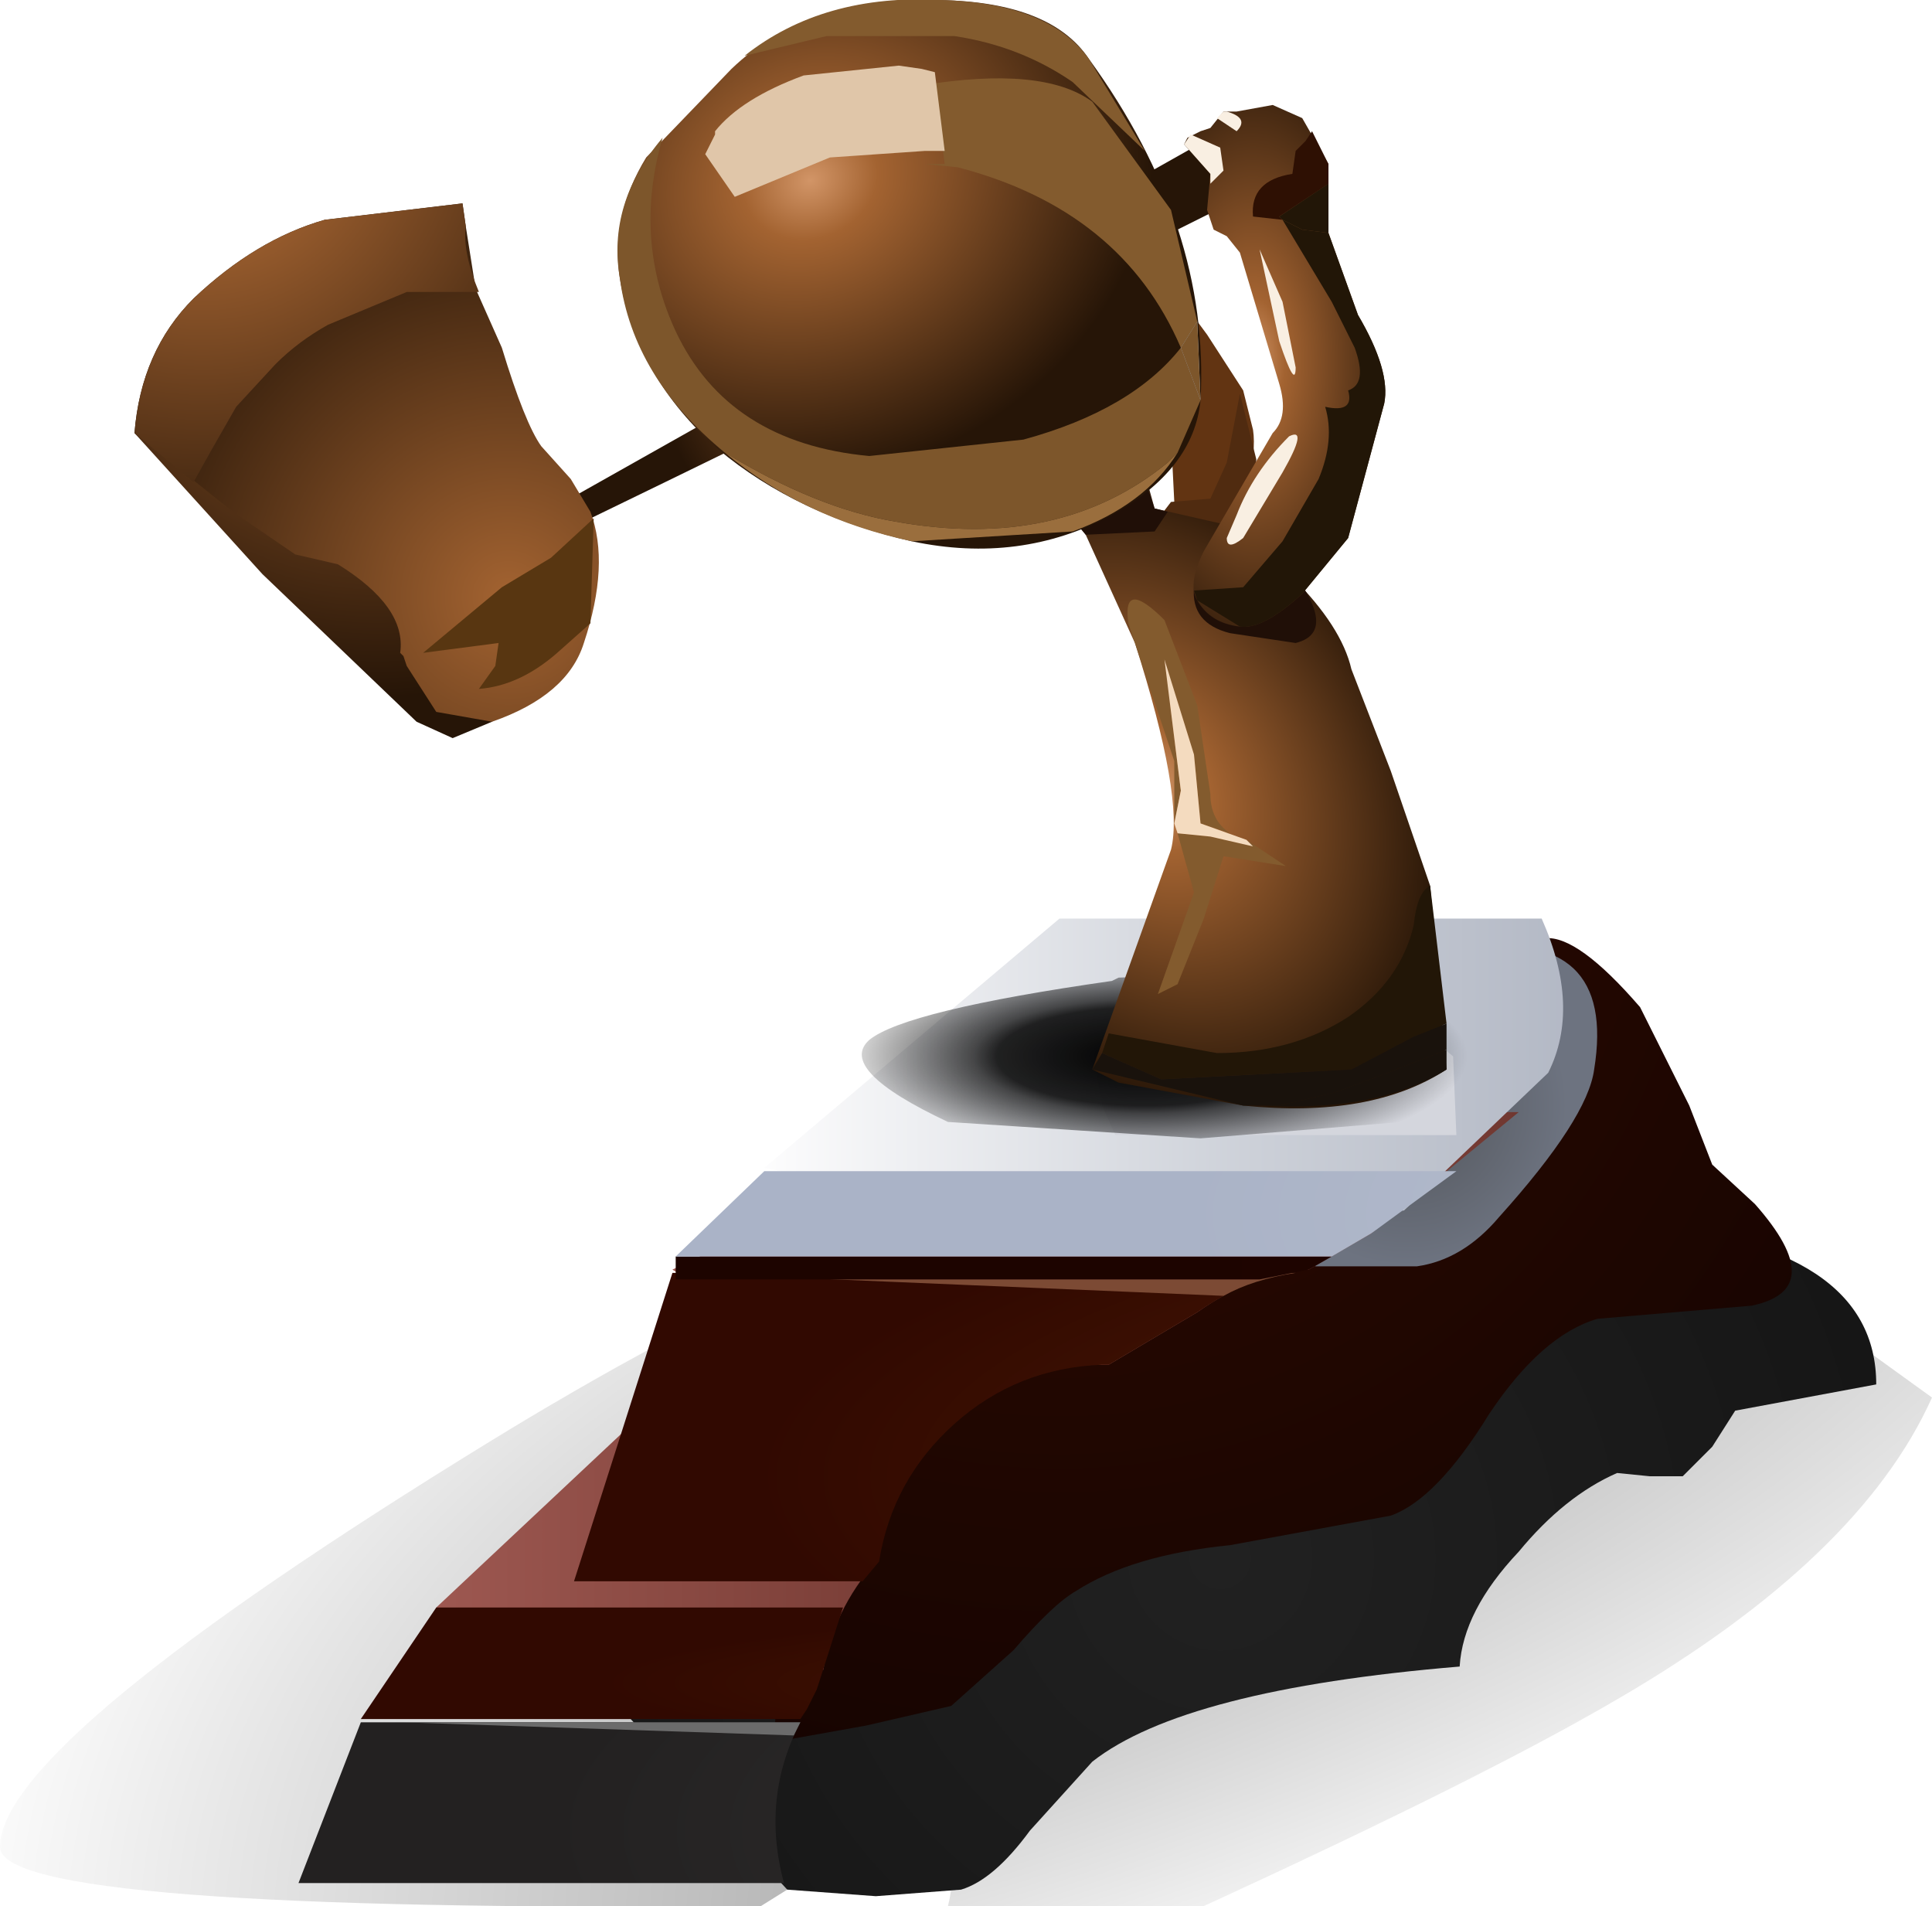 <?xml version="1.0" encoding="UTF-8" standalone="no"?>
<svg xmlns:xlink="http://www.w3.org/1999/xlink" height="29.05px" width="29.45px" xmlns="http://www.w3.org/2000/svg">
  <g transform="matrix(1.0, 0.0, 0.0, 1.0, 0.0, 0.0)">
    <use height="26.95" transform="matrix(1.0, 0.0, 0.0, 1.0, 0.0, 2.1)" width="29.45" xlink:href="#shape0"/>
    <use height="2.5" transform="matrix(1.0, 0.0, 0.0, 1.0, 13.15, 14.85)" width="10.7" xlink:href="#sprite0"/>
    <use height="10.05" transform="matrix(1.0, 0.0, 0.0, 1.0, 16.1, 6.85)" width="5.95" xlink:href="#shape2"/>
    <use height="3.05" transform="matrix(1.0, 0.0, 0.0, 1.0, 16.8, 13.5)" width="5.25" xlink:href="#sprite1"/>
    <use height="1.25" transform="matrix(1.0, 0.0, 0.0, 1.0, 16.65, 15.6)" width="5.4" xlink:href="#sprite2"/>
    <use height="2.45" transform="matrix(1.0, 0.0, 0.0, 1.0, 17.65, 12.7)" width="1.95" xlink:href="#sprite3"/>
    <use height="3.55" transform="matrix(1.0, 0.0, 0.0, 1.0, 17.2, 9.15)" width="1.55" xlink:href="#sprite4"/>
    <use height="2.85" transform="matrix(1.0, 0.0, 0.0, 1.0, 17.75, 10.05)" width="1.35" xlink:href="#sprite5"/>
    <use height="2.8" transform="matrix(1.0, 0.0, 0.0, 1.0, 16.1, 7.05)" width="3.95" xlink:href="#shape8"/>
    <use height="0.85" transform="matrix(1.0, 0.0, 0.0, 1.0, 19.25, 16.0)" width="2.8" xlink:href="#sprite6"/>
    <use height="8.35" transform="matrix(1.0, 0.0, 0.0, 1.0, 9.4, 0.0)" width="8.9" xlink:href="#shape10"/>
    <use height="4.1" transform="matrix(1.0, 0.0, 0.0, 1.0, 14.05, 1.2)" width="4.2" xlink:href="#sprite7"/>
    <use height="5.95" transform="matrix(1.0, 0.0, 0.0, 1.0, 9.4, 2.1)" width="8.9" xlink:href="#sprite8"/>
    <use height="1.2" transform="matrix(1.0, 0.0, 0.0, 1.0, 18.0, 4.9)" width="0.3" xlink:href="#sprite9"/>
    <use height="1.2" transform="matrix(1.0, 0.0, 0.0, 1.0, 18.0, 4.9)" width="0.3" xlink:href="#sprite10"/>
    <use height="1.45" transform="matrix(1.0, 0.0, 0.0, 1.0, 11.05, 6.9)" width="6.9" xlink:href="#shape15"/>
    <use height="2.3" transform="matrix(1.0, 0.0, 0.0, 1.0, 11.35, 0.0)" width="6.1" xlink:href="#sprite11"/>
    <use height="8.6" transform="matrix(1.0, 0.0, 0.0, 1.0, 10.75, 0.95)" width="10.35" xlink:href="#shape17"/>
    <use height="6.2" transform="matrix(1.0, 0.0, 0.0, 1.0, 18.2, 3.35)" width="2.9" xlink:href="#sprite12"/>
    <use height="0.75" transform="matrix(1.0, 0.0, 0.0, 1.0, 19.5, 2.8)" width="0.75" xlink:href="#sprite13"/>
    <use height="1.7" transform="matrix(1.0, 0.0, 0.0, 1.0, 18.7, 6.6)" width="1.1" xlink:href="#sprite14"/>
    <use height="1.9" transform="matrix(1.0, 0.0, 0.0, 1.0, 19.15, 3.8)" width="0.6" xlink:href="#sprite15"/>
    <use height="0.75" transform="matrix(1.0, 0.0, 0.0, 1.0, 18.05, 2.05)" width="0.6" xlink:href="#sprite16"/>
    <use height="0.3" transform="matrix(1.0, 0.0, 0.0, 1.0, 18.55, 1.7)" width="0.35" xlink:href="#sprite17"/>
    <use height="0.0" transform="matrix(1.0, 0.0, 0.0, 1.0, 19.0, 1.6)" width="0.0" xlink:href="#sprite18"/>
  </g>
  <defs>
    <g id="shape0" transform="matrix(1.0, 0.0, 0.0, 1.0, 0.0, -2.1)">
      <path d="M14.45 29.05 Q14.6 28.45 14.35 28.2 13.15 27.1 11.65 26.1 10.55 24.85 9.35 24.35 13.05 22.05 14.5 21.45 L18.75 20.35 19.8 19.75 20.35 20.1 23.2 20.5 24.55 20.8 28.55 20.65 29.45 21.3 Q28.35 23.75 24.65 25.9 22.6 27.1 18.35 29.05 L14.45 29.05" fill="url(#gradient0)" fill-rule="evenodd" stroke="none"/>
      <path d="M16.9 20.8 L16.8 20.8 Q15.5 20.85 14.5 21.7 13.55 22.55 13.35 23.8 12.6 24.6 12.45 25.75 L12.3 26.05 Q11.5 27.5 12.0 28.8 L11.6 29.05 Q0.0 29.15 0.0 28.15 0.0 26.55 7.5 21.95 16.15 16.65 23.6 16.3 23.1 17.3 20.9 18.8 L19.95 19.35 Q19.1 19.4 18.25 20.0 L16.9 20.8" fill="url(#gradient1)" fill-rule="evenodd" stroke="none"/>
      <path d="M12.0 28.8 L8.65 25.15 Q9.05 23.9 10.9 22.9 11.85 22.35 14.0 21.55 L16.8 20.3 19.7 19.15 24.9 18.65 Q28.6 18.95 28.6 21.1 L26.45 21.5 26.1 22.05 25.65 22.5 25.15 22.5 24.65 22.45 Q23.85 22.8 23.15 23.65 22.3 24.55 22.25 25.4 18.05 25.75 16.65 26.85 L15.7 27.9 Q15.15 28.65 14.65 28.8 L13.35 28.9 12.0 28.8" fill="url(#gradient2)" fill-rule="evenodd" stroke="none"/>
      <path d="M11.8 26.55 L12.05 21.8 Q11.9 20.7 13.0 19.4 13.95 18.3 15.05 17.75 18.25 16.15 19.6 15.75 L22.75 14.8 23.1 14.5 23.55 14.3 Q24.05 14.25 25.0 15.35 L25.75 16.85 26.1 17.75 26.75 18.35 Q27.9 19.65 26.7 19.9 L24.35 20.1 Q23.5 20.35 22.7 21.55 21.9 22.85 21.2 23.1 L18.75 23.55 Q17.25 23.7 16.4 24.25 16.05 24.45 15.45 25.15 L14.5 26.0 13.2 26.3 11.8 26.55" fill="url(#gradient3)" fill-rule="evenodd" stroke="none"/>
      <path d="M20.05 19.3 L18.55 15.05 22.35 14.45 Q24.65 14.15 24.3 16.3 24.2 17.05 22.85 18.55 22.3 19.2 21.6 19.3 L20.05 19.3" fill="url(#gradient4)" fill-rule="evenodd" stroke="none"/>
      <path d="M12.2 26.25 Q11.6 27.4 11.95 28.7 L4.55 28.7 5.5 26.25 12.2 26.25" fill="url(#gradient5)" fill-rule="evenodd" stroke="none"/>
      <path d="M12.2 26.25 L12.1 26.45 6.15 26.25 12.2 26.25" fill="#6b6b6b" fill-rule="evenodd" stroke="none"/>
      <path d="M13.35 23.8 Q12.7 24.55 12.55 25.45 L8.5 25.45 6.65 24.5 9.9 21.45 14.8 21.45 Q13.6 22.35 13.35 23.8" fill="url(#gradient6)" fill-rule="evenodd" stroke="none"/>
      <path d="M12.85 24.5 L12.45 25.75 12.3 26.05 12.2 26.2 5.5 26.2 6.65 24.5 12.85 24.5" fill="url(#gradient7)" fill-rule="evenodd" stroke="none"/>
      <path d="M16.9 20.8 L16.8 20.8 Q15.3 20.8 14.35 21.85 L10.25 19.35 15.2 16.95 23.15 16.95 20.9 18.8 19.95 19.35 Q19.1 19.4 18.25 20.0 L16.9 20.8" fill="url(#gradient8)" fill-rule="evenodd" stroke="none"/>
      <path d="M13.4 23.8 L13.15 24.1 8.75 24.1 10.25 19.4 19.7 19.4 Q19.05 19.45 18.25 20.0 L16.9 20.8 16.8 20.8 Q15.5 20.85 14.55 21.7 13.6 22.55 13.4 23.8" fill="url(#gradient9)" fill-rule="evenodd" stroke="none"/>
      <path d="M19.75 19.4 Q19.1 19.5 18.65 19.75 L11.55 19.45 19.75 19.4" fill="#7c4a34" fill-rule="evenodd" stroke="none"/>
      <path d="M10.3 19.5 L10.3 19.15 20.3 19.15 19.95 19.35 19.2 19.5 10.3 19.5" fill="url(#gradient10)" fill-rule="evenodd" stroke="none"/>
      <path d="M15.4 18.55 L11.65 17.8 16.15 14.0 23.5 14.0 Q24.1 15.35 23.6 16.35 L21.4 18.45 15.4 18.55" fill="url(#gradient11)" fill-rule="evenodd" stroke="none"/>
      <path d="M10.3 19.15 L11.65 17.85 22.2 17.85 20.9 18.8 20.3 19.15 10.3 19.15" fill="url(#gradient12)" fill-rule="evenodd" stroke="none"/>
      <path d="M19.35 2.15 L18.75 3.1 Q13.85 5.55 8.9 7.95 L8.6 7.65 18.45 2.1 19.35 2.15" fill="url(#gradient13)" fill-rule="evenodd" stroke="none"/>
      <path d="M5.2 7.45 Q7.8 10.7 7.5 11.0 L6.9 11.25 6.35 11.0 4.0 8.75 2.05 6.6 5.2 7.45" fill="url(#gradient14)" fill-rule="evenodd" stroke="none"/>
      <path d="M4.95 3.35 L7.05 3.1 7.1 3.45 7.25 4.4 7.65 5.3 Q8.0 6.45 8.25 6.8 L8.7 7.3 9.0 7.8 Q9.3 8.6 8.9 9.8 8.65 10.6 7.5 11.0 L6.65 10.85 6.2 10.15 6.15 10.0 6.1 9.95 Q6.2 9.25 5.15 8.6 L4.5 8.45 3.55 7.8 2.05 6.6 Q2.15 5.35 2.95 4.55 3.9 3.65 4.95 3.35" fill="url(#gradient15)" fill-rule="evenodd" stroke="none"/>
      <path d="M7.05 3.1 L7.1 3.45 Q7.05 3.85 7.3 4.45 L6.2 4.45 5.0 4.95 Q4.55 5.2 4.2 5.55 L3.6 6.2 3.2 6.9 2.95 7.35 2.05 6.6 Q2.15 5.35 2.95 4.55 3.9 3.65 4.95 3.35 L7.05 3.1" fill="url(#gradient16)" fill-rule="evenodd" stroke="none"/>
      <path d="M7.65 8.95 L8.4 8.5 9.05 7.9 9.0 9.5 8.55 9.9 Q7.95 10.45 7.3 10.5 L7.55 10.15 7.6 9.8 6.45 9.95 7.65 8.95" fill="#583611" fill-rule="evenodd" stroke="none"/>
      <path d="M18.55 8.65 L18.7 8.7 Q17.7 8.85 17.7 8.35 L17.9 7.65 17.85 6.65 17.4 5.75 Q17.0 5.0 17.55 3.95 L18.4 5.1 18.95 5.95 19.1 6.55 Q19.2 7.2 18.55 8.65" fill="#623412" fill-rule="evenodd" stroke="none"/>
      <path d="M18.35 8.7 L17.2 8.5 17.85 7.65 18.45 7.6 18.7 7.05 18.9 6.0 19.15 7.0 19.1 7.95 Q19.0 8.6 18.35 8.7" fill="#502b10" fill-rule="evenodd" stroke="none"/>
      <path d="M17.0 17.3 L16.8 16.85 16.7 16.3 20.3 15.1 Q21.1 15.2 22.15 16.1 L22.2 17.3 17.0 17.3" fill="#d4d6dd" fill-rule="evenodd" stroke="none"/>
    </g>
    <radialGradient cx="0" cy="0" gradientTransform="matrix(-0.048, 0.0, 0.013, -0.02, -1.5, 18.8)" gradientUnits="userSpaceOnUse" id="gradient0" r="819.2" spreadMethod="pad">
      <stop offset="0.0" stop-color="#000000" stop-opacity="0.765"/>
      <stop offset="1.0" stop-color="#000000" stop-opacity="0.0"/>
    </radialGradient>
    <radialGradient cx="0" cy="0" gradientTransform="matrix(0.044, 0.0, 0.0, -0.021, 34.95, 29.4)" gradientUnits="userSpaceOnUse" id="gradient1" r="819.2" spreadMethod="pad">
      <stop offset="0.0" stop-color="#000000" stop-opacity="0.765"/>
      <stop offset="1.0" stop-color="#000000" stop-opacity="0.0"/>
    </radialGradient>
    <radialGradient cx="0" cy="0" gradientTransform="matrix(0.015, 0.0, 0.0, -0.015, 18.6, 23.75)" gradientUnits="userSpaceOnUse" id="gradient2" r="819.2" spreadMethod="pad">
      <stop offset="0.0" stop-color="#212121"/>
      <stop offset="0.992" stop-color="#141414"/>
    </radialGradient>
    <radialGradient cx="0" cy="0" gradientTransform="matrix(0.017, 0.013, 0.013, -0.017, 16.15, 12.6)" gradientUnits="userSpaceOnUse" id="gradient3" r="819.2" spreadMethod="pad">
      <stop offset="0.0" stop-color="#300b01"/>
      <stop offset="0.992" stop-color="#120301"/>
    </radialGradient>
    <radialGradient cx="0" cy="0" gradientTransform="matrix(0.003, 0.0, 0.0, -0.003, 21.45, 16.85)" gradientUnits="userSpaceOnUse" id="gradient4" r="819.2" spreadMethod="pad">
      <stop offset="0.0" stop-color="#515459"/>
      <stop offset="0.992" stop-color="#6d7380"/>
    </radialGradient>
    <radialGradient cx="0" cy="0" gradientTransform="matrix(0.033, 0.0, 0.0, -0.008, 35.1, 27.9)" gradientUnits="userSpaceOnUse" id="gradient5" r="819.2" spreadMethod="pad">
      <stop offset="0.0" stop-color="#424242"/>
      <stop offset="0.992" stop-color="#232121"/>
    </radialGradient>
    <linearGradient gradientTransform="matrix(0.035, 0.0, 0.0, -0.035, 35.05, 23.45)" gradientUnits="userSpaceOnUse" id="gradient6" spreadMethod="pad" x1="-819.2" x2="819.2">
      <stop offset="0.0" stop-color="#9f5952"/>
      <stop offset="0.012" stop-color="#9b564f"/>
      <stop offset="0.165" stop-color="#6d352e"/>
      <stop offset="0.298" stop-color="#4c1c17"/>
      <stop offset="0.412" stop-color="#370d08"/>
      <stop offset="0.486" stop-color="#300803"/>
      <stop offset="0.569" stop-color="#350c07"/>
      <stop offset="0.675" stop-color="#441711"/>
      <stop offset="0.788" stop-color="#5c2823"/>
      <stop offset="0.906" stop-color="#7e413b"/>
      <stop offset="1.0" stop-color="#9f5952"/>
    </linearGradient>
    <radialGradient cx="0" cy="0" gradientTransform="matrix(0.032, 0.0, 0.0, -0.002, 35.1, 25.65)" gradientUnits="userSpaceOnUse" id="gradient7" r="819.2" spreadMethod="pad">
      <stop offset="0.0" stop-color="#652a05"/>
      <stop offset="0.992" stop-color="#310901"/>
    </radialGradient>
    <linearGradient gradientTransform="matrix(0.019, 0.005, 0.005, -0.019, 32.95, 23.2)" gradientUnits="userSpaceOnUse" id="gradient8" spreadMethod="pad" x1="-819.2" x2="819.2">
      <stop offset="0.0" stop-color="#9f5952"/>
      <stop offset="0.012" stop-color="#9b564f"/>
      <stop offset="0.165" stop-color="#6d352e"/>
      <stop offset="0.298" stop-color="#4c1c17"/>
      <stop offset="0.412" stop-color="#370d08"/>
      <stop offset="0.486" stop-color="#300803"/>
      <stop offset="0.569" stop-color="#350c07"/>
      <stop offset="0.675" stop-color="#441711"/>
      <stop offset="0.788" stop-color="#5c2823"/>
      <stop offset="0.906" stop-color="#7e413b"/>
      <stop offset="1.0" stop-color="#9f5952"/>
    </linearGradient>
    <radialGradient cx="0" cy="0" gradientTransform="matrix(0.029, 0.0, 0.0, -0.007, 35.05, 22.5)" gradientUnits="userSpaceOnUse" id="gradient9" r="819.2" spreadMethod="pad">
      <stop offset="0.0" stop-color="#652a05"/>
      <stop offset="0.992" stop-color="#310901"/>
    </radialGradient>
    <radialGradient cx="0" cy="0" gradientTransform="matrix(0.021, 0.0, 0.0, -0.027, 35.05, 19.35)" gradientUnits="userSpaceOnUse" id="gradient10" r="819.2" spreadMethod="pad">
      <stop offset="0.0" stop-color="#260701"/>
      <stop offset="0.992" stop-color="#1d0400"/>
    </radialGradient>
    <linearGradient gradientTransform="matrix(0.029, 0.0, 0.0, -0.029, 35.05, 16.25)" gradientUnits="userSpaceOnUse" id="gradient11" spreadMethod="pad" x1="-819.2" x2="819.2">
      <stop offset="0.0" stop-color="#ffffff"/>
      <stop offset="0.016" stop-color="#fafafb"/>
      <stop offset="0.165" stop-color="#ccd0d8"/>
      <stop offset="0.298" stop-color="#abb1bf"/>
      <stop offset="0.412" stop-color="#969eb0"/>
      <stop offset="0.486" stop-color="#8f97aa"/>
      <stop offset="0.608" stop-color="#949caf"/>
      <stop offset="0.757" stop-color="#a1aabe"/>
      <stop offset="0.918" stop-color="#b7c0d6"/>
      <stop offset="1.0" stop-color="#c5cfe6"/>
    </linearGradient>
    <radialGradient cx="0" cy="0" gradientTransform="matrix(0.021, 0.0, 0.0, -0.006, 35.05, 18.5)" gradientUnits="userSpaceOnUse" id="gradient12" r="819.2" spreadMethod="pad">
      <stop offset="0.0" stop-color="#bfc4d0"/>
      <stop offset="0.992" stop-color="#aab3c7"/>
    </radialGradient>
    <radialGradient cx="0" cy="0" gradientTransform="matrix(0.005, 0.0, 0.0, -0.005, 14.0, 5.05)" gradientUnits="userSpaceOnUse" id="gradient13" r="819.2" spreadMethod="pad">
      <stop offset="0.0" stop-color="#d29567"/>
      <stop offset="0.196" stop-color="#a36331"/>
      <stop offset="1.0" stop-color="#261507"/>
    </radialGradient>
    <radialGradient cx="0" cy="0" gradientTransform="matrix(-7.0E-4, 0.008, 0.008, 7.0E-4, 5.75, 4.05)" gradientUnits="userSpaceOnUse" id="gradient14" r="819.2" spreadMethod="pad">
      <stop offset="0.0" stop-color="#a36331"/>
      <stop offset="1.0" stop-color="#261507"/>
    </radialGradient>
    <radialGradient cx="0" cy="0" gradientTransform="matrix(0.008, 0.0, 0.0, -0.008, 7.75, 9.1)" gradientUnits="userSpaceOnUse" id="gradient15" r="819.2" spreadMethod="pad">
      <stop offset="0.0" stop-color="#a36331"/>
      <stop offset="1.0" stop-color="#261507"/>
    </radialGradient>
    <radialGradient cx="0" cy="0" gradientTransform="matrix(0.009, 0.0, 0.0, -0.009, 3.1, 1.8)" gradientUnits="userSpaceOnUse" id="gradient16" r="819.2" spreadMethod="pad">
      <stop offset="0.0" stop-color="#d29567"/>
      <stop offset="0.196" stop-color="#a36331"/>
      <stop offset="1.0" stop-color="#261507"/>
    </radialGradient>
    <g id="sprite0" transform="matrix(1.0, 0.0, 0.0, 1.0, -0.05, 0.0)">
      <use height="2.5" transform="matrix(1.0, 0.0, 0.0, 1.0, 0.05, 0.0)" width="10.7" xlink:href="#shape1"/>
    </g>
    <g id="shape1" transform="matrix(1.0, 0.0, 0.0, 1.0, -0.05, 0.0)">
      <path d="M1.35 2.25 Q-0.35 1.45 0.15 1.0 0.7 0.55 3.85 0.1 L3.95 0.05 5.2 0.0 Q8.95 0.0 10.75 0.65 10.7 1.4 10.1 2.1 L5.2 2.5 1.35 2.25" fill="url(#gradient17)" fill-rule="evenodd" stroke="none"/>
    </g>
    <radialGradient cx="0" cy="0" gradientTransform="matrix(0.006, 0.0, 0.0, -0.002, 4.35, 1.25)" gradientUnits="userSpaceOnUse" id="gradient17" r="819.2" spreadMethod="pad">
      <stop offset="0.0" stop-color="#000000"/>
      <stop offset="0.459" stop-color="#000000" stop-opacity="0.859"/>
      <stop offset="0.533" stop-color="#000000" stop-opacity="0.694"/>
      <stop offset="1.0" stop-color="#000000" stop-opacity="0.0"/>
    </radialGradient>
    <g id="shape2" transform="matrix(1.0, 0.0, 0.0, 1.0, -16.1, -6.85)">
      <path d="M21.2 11.75 L21.8 13.5 22.05 16.3 Q20.9 17.05 18.95 16.85 L17.05 16.5 16.65 16.3 17.85 12.95 Q18.05 12.15 17.3 9.8 L16.55 8.15 16.1 7.6 17.35 6.85 17.6 7.75 18.7 8.0 Q19.15 8.25 19.7 8.8 20.45 9.55 20.6 10.2 L21.2 11.75" fill="url(#gradient18)" fill-rule="evenodd" stroke="none"/>
    </g>
    <radialGradient cx="0" cy="0" gradientTransform="matrix(-0.002, -0.006, -0.005, 0.001, 17.6, 12.0)" gradientUnits="userSpaceOnUse" id="gradient18" r="819.2" spreadMethod="pad">
      <stop offset="0.0" stop-color="#d29567"/>
      <stop offset="0.196" stop-color="#a36331"/>
      <stop offset="1.0" stop-color="#261507"/>
    </radialGradient>
    <g id="sprite1" transform="matrix(1.0, 0.0, 0.0, 1.0, 0.0, 0.0)">
      <use height="3.05" transform="matrix(1.0, 0.0, 0.0, 1.0, 0.0, 0.0)" width="5.25" xlink:href="#shape3"/>
    </g>
    <g id="shape3" transform="matrix(1.0, 0.0, 0.0, 1.0, 0.0, 0.0)">
      <path d="M4.75 0.6 Q4.8 0.1 5.0 0.0 L5.25 2.1 4.75 2.3 3.8 2.8 0.9 2.95 0.0 2.55 0.1 2.25 1.75 2.55 Q2.9 2.55 3.75 2.0 4.55 1.45 4.75 0.6" fill="#221607" fill-rule="evenodd" stroke="none"/>
    </g>
    <g id="sprite2" transform="matrix(1.0, 0.0, 0.0, 1.0, 0.0, 0.0)">
      <use height="1.25" transform="matrix(1.0, 0.0, 0.0, 1.0, 0.0, 0.0)" width="5.4" xlink:href="#shape4"/>
    </g>
    <g id="shape4" transform="matrix(1.0, 0.0, 0.0, 1.0, 0.0, 0.0)">
      <path d="M5.4 0.0 L5.4 0.4 4.5 0.75 3.7 1.05 2.85 1.25 2.3 1.25 0.0 0.7 0.15 0.45 1.05 0.85 3.95 0.7 4.9 0.2 5.4 0.0" fill="#19120c" fill-rule="evenodd" stroke="none"/>
    </g>
    <g id="sprite3" transform="matrix(1.0, 0.0, 0.0, 1.0, 0.0, 0.0)">
      <use height="2.45" transform="matrix(1.0, 0.0, 0.0, 1.0, 0.0, 0.0)" width="1.95" xlink:href="#shape5"/>
    </g>
    <g id="shape5" transform="matrix(1.0, 0.0, 0.0, 1.0, 0.0, 0.0)">
      <path d="M1.45 0.2 L1.35 0.1 1.95 0.5 1.0 0.35 0.7 1.3 0.3 2.3 0.0 2.45 0.55 0.9 0.3 0.0 0.8 0.05 1.45 0.2" fill="#835b2e" fill-rule="evenodd" stroke="none"/>
    </g>
    <g id="sprite4" transform="matrix(1.0, 0.0, 0.0, 1.0, 0.0, 0.05)">
      <use height="3.55" transform="matrix(1.0, 0.0, 0.0, 1.0, 0.0, -0.05)" width="1.55" xlink:href="#shape6"/>
    </g>
    <g id="shape6" transform="matrix(1.0, 0.0, 0.0, 1.0, 0.0, 0.05)">
      <path d="M0.55 0.85 L0.8 2.85 0.7 3.35 0.7 3.25 0.7 2.4 0.0 0.3 Q-0.1 -0.4 0.55 0.25 L1.05 1.55 1.25 2.9 Q1.25 3.3 1.55 3.5 L1.1 3.35 1.0 2.3 0.55 0.85" fill="#835b2e" fill-rule="evenodd" stroke="none"/>
    </g>
    <g id="sprite5" transform="matrix(1.0, 0.0, 0.0, 1.0, 0.0, 0.0)">
      <use height="2.85" transform="matrix(1.0, 0.0, 0.0, 1.0, 0.0, 0.0)" width="1.35" xlink:href="#shape7"/>
    </g>
    <g id="shape7" transform="matrix(1.0, 0.0, 0.0, 1.0, 0.0, 0.0)">
      <path d="M0.0 0.0 L0.45 1.45 0.55 2.5 1.25 2.75 1.35 2.85 0.7 2.7 0.2 2.65 0.15 2.5 0.25 2.0 0.0 0.0" fill="#f4dbbf" fill-rule="evenodd" stroke="none"/>
    </g>
    <g id="shape8" transform="matrix(1.0, 0.0, 0.0, 1.0, -16.1, -7.05)">
      <path d="M18.2 8.95 L19.3 8.45 19.4 8.5 19.8 8.85 Q20.35 9.65 19.75 9.8 L18.75 9.65 Q18.15 9.5 18.2 8.95" fill="#200f07" fill-rule="evenodd" stroke="none"/>
      <path d="M17.6 7.75 L17.8 7.8 17.6 8.1 16.55 8.15 16.1 7.6 17.1 7.05 17.35 7.05 17.6 7.75" fill="#200f07" fill-rule="evenodd" stroke="none"/>
    </g>
    <g id="sprite6" transform="matrix(1.0, 0.0, 0.0, 1.0, 0.0, 0.0)">
      <use height="0.85" transform="matrix(1.0, 0.0, 0.0, 1.0, 0.0, 0.0)" width="2.8" xlink:href="#shape9"/>
    </g>
    <g id="shape9" transform="matrix(1.0, 0.0, 0.0, 1.0, 0.0, 0.0)">
      <path d="M1.1 0.65 L1.9 0.35 2.8 0.0 2.8 0.3 Q1.75 0.95 0.0 0.85 L0.25 0.85 1.1 0.65" fill="#19120c" fill-rule="evenodd" stroke="none"/>
    </g>
    <g id="shape10" transform="matrix(1.0, 0.0, 0.0, 1.0, -9.4, 0.0)">
      <path d="M11.15 1.05 Q12.3 -0.05 14.2 0.0 16.0 0.0 16.6 0.9 18.45 3.45 18.3 6.1 18.2 7.15 16.95 7.85 15.55 8.6 13.9 8.25 12.15 7.85 10.95 6.85 9.7 5.75 9.45 4.25 9.3 3.3 9.85 2.4 L11.15 1.05" fill="url(#gradient19)" fill-rule="evenodd" stroke="none"/>
    </g>
    <radialGradient cx="0" cy="0" gradientTransform="matrix(0.004, 0.004, 0.005, -0.004, 12.35, 2.75)" gradientUnits="userSpaceOnUse" id="gradient19" r="819.2" spreadMethod="pad">
      <stop offset="0.0" stop-color="#d29567"/>
      <stop offset="0.196" stop-color="#a36331"/>
      <stop offset="1.0" stop-color="#261507"/>
    </radialGradient>
    <g id="sprite7" transform="matrix(1.0, 0.0, 0.0, 1.0, 0.0, 0.0)">
      <use height="4.1" transform="matrix(1.0, 0.0, 0.0, 1.0, 0.0, 0.0)" width="4.2" xlink:href="#shape11"/>
    </g>
    <g id="shape11" transform="matrix(1.0, 0.0, 0.0, 1.0, 0.0, 0.0)">
      <path d="M2.6 0.35 L3.8 2.0 4.2 3.7 3.95 4.1 Q3.05 2.0 0.55 1.35 L0.05 1.3 0.35 1.3 0.2 0.15 0.0 0.1 Q1.85 -0.2 2.6 0.35" fill="#835b2e" fill-rule="evenodd" stroke="none"/>
    </g>
    <g id="sprite8" transform="matrix(1.0, 0.0, 0.0, 1.0, 0.0, 0.0)">
      <use height="5.95" transform="matrix(1.0, 0.0, 0.0, 1.0, 0.0, 0.0)" width="8.9" xlink:href="#shape12"/>
    </g>
    <g id="shape12" transform="matrix(1.0, 0.0, 0.0, 1.0, 0.0, 0.0)">
      <path d="M8.55 4.8 L8.4 4.95 Q6.75 6.3 4.25 5.85 3.05 5.65 1.65 4.8 0.25 3.65 0.05 2.15 -0.15 1.0 0.7 0.0 0.25 1.55 0.9 2.95 1.7 4.65 3.85 4.85 L6.2 4.6 Q7.85 4.15 8.6 3.2 L8.9 4.0 8.55 4.8" fill="#7d562b" fill-rule="evenodd" stroke="none"/>
    </g>
    <g id="sprite9" transform="matrix(1.0, 0.0, 0.0, 1.0, 0.0, 0.0)">
      <use height="1.2" transform="matrix(1.0, 0.0, 0.0, 1.0, 0.0, 0.0)" width="0.3" xlink:href="#shape13"/>
    </g>
    <g id="shape13" transform="matrix(1.0, 0.0, 0.0, 1.0, 0.0, 0.0)">
      <path d="M0.3 1.2 L0.0 0.4 0.25 0.0 0.3 1.2" fill="#cbced3" fill-rule="evenodd" stroke="none"/>
    </g>
    <g id="sprite10" transform="matrix(1.0, 0.0, 0.0, 1.0, 0.0, 0.0)">
      <use height="1.2" transform="matrix(1.0, 0.0, 0.0, 1.0, 0.0, 0.0)" width="0.3" xlink:href="#shape14"/>
    </g>
    <g id="shape14" transform="matrix(1.0, 0.0, 0.0, 1.0, 0.0, 0.0)">
      <path d="M0.3 1.2 L0.0 0.4 0.25 0.0 0.3 1.2" fill="#7d562b" fill-rule="evenodd" stroke="none"/>
    </g>
    <g id="shape15" transform="matrix(1.0, 0.0, 0.0, 1.0, -11.05, -6.9)">
      <path d="M17.8 7.05 L17.95 6.9 Q17.45 7.7 16.35 8.1 L13.9 8.25 Q12.25 7.9 11.05 6.9 12.45 7.75 13.65 7.95 16.15 8.4 17.8 7.05" fill="#9a6e3d" fill-rule="evenodd" stroke="none"/>
    </g>
    <g id="sprite11" transform="matrix(1.0, 0.0, 0.0, 1.0, 0.0, 0.0)">
      <use height="2.3" transform="matrix(1.0, 0.0, 0.0, 1.0, 0.0, 0.0)" width="6.1" xlink:href="#shape16"/>
    </g>
    <g id="shape16" transform="matrix(1.0, 0.0, 0.0, 1.0, 0.0, 0.0)">
      <path d="M1.25 0.55 L0.0 0.85 Q1.2 -0.1 3.0 0.0 4.65 0.05 5.25 0.9 L6.1 2.3 5.0 1.25 Q4.2 0.7 3.2 0.55 L1.25 0.55" fill="#835b2e" fill-rule="evenodd" stroke="none"/>
    </g>
    <g id="shape17" transform="matrix(1.0, 0.0, 0.0, 1.0, -10.75, -0.95)">
      <path d="M14.4 2.3 L14.1 2.3 12.65 2.4 11.2 3.0 10.75 2.35 10.9 2.05 10.9 2.0 Q11.3 1.5 12.25 1.15 L13.7 1.0 14.05 1.05 14.25 1.1 14.4 2.3" fill="#e0c6a9" fill-rule="evenodd" stroke="none"/>
      <path d="M19.85 1.8 L20.25 2.5 20.25 3.55 20.7 4.8 Q21.2 5.65 21.1 6.15 L20.55 8.2 19.85 9.05 Q19.25 9.6 18.9 9.55 18.45 9.5 18.25 9.15 18.1 8.9 18.35 8.4 L19.4 6.6 Q19.65 6.35 19.5 5.85 L18.9 3.85 18.7 3.6 18.5 3.5 18.4 3.2 18.45 2.65 18.05 2.2 18.1 2.1 18.3 2.0 18.45 1.95 18.65 1.7 18.85 1.7 19.4 1.6 19.85 1.8" fill="url(#gradient20)" fill-rule="evenodd" stroke="none"/>
      <path d="M20.0 2.0 L20.25 2.5 20.25 2.8 19.5 3.3 19.55 3.35 19.1 3.3 Q19.05 2.75 19.7 2.65 L19.75 2.3 19.9 2.15 20.0 2.0" fill="#2e1003" fill-rule="evenodd" stroke="none"/>
    </g>
    <radialGradient cx="0" cy="0" gradientTransform="matrix(0.003, 0.0, 0.0, -0.006, 19.1, 5.5)" gradientUnits="userSpaceOnUse" id="gradient20" r="819.2" spreadMethod="pad">
      <stop offset="0.0" stop-color="#d29567"/>
      <stop offset="0.196" stop-color="#a36331"/>
      <stop offset="1.0" stop-color="#261507"/>
    </radialGradient>
    <g id="sprite12" transform="matrix(1.0, 0.0, 0.0, 1.0, 0.0, 0.0)">
      <use height="6.2" transform="matrix(1.0, 0.0, 0.0, 1.0, 0.0, 0.0)" width="2.9" xlink:href="#shape18"/>
    </g>
    <g id="shape18" transform="matrix(1.0, 0.0, 0.0, 1.0, 0.0, 0.0)">
      <path d="M1.35 0.0 L1.65 0.15 2.05 0.2 2.5 1.45 Q3.0 2.3 2.9 2.8 L2.35 4.85 1.65 5.7 Q1.05 6.25 0.7 6.2 L0.05 5.8 0.0 5.65 0.75 5.6 1.35 4.9 1.9 3.95 Q2.15 3.35 2.0 2.85 2.45 2.95 2.35 2.6 2.65 2.5 2.45 1.95 L2.1 1.25 1.35 0.0" fill="#221607" fill-rule="evenodd" stroke="none"/>
    </g>
    <g id="sprite13" transform="matrix(1.0, 0.0, 0.0, 1.0, 0.0, 0.0)">
      <use height="0.75" transform="matrix(1.0, 0.0, 0.0, 1.0, 0.0, 0.0)" width="0.75" xlink:href="#shape19"/>
    </g>
    <g id="shape19" transform="matrix(1.0, 0.0, 0.0, 1.0, 0.0, 0.0)">
      <path d="M0.05 0.55 L0.0 0.5 0.75 0.0 0.75 0.75 0.35 0.7 0.05 0.55" fill="#221607" fill-rule="evenodd" stroke="none"/>
    </g>
    <g id="sprite14" transform="matrix(1.0, 0.0, 0.0, 1.0, 0.0, 0.05)">
      <use height="1.7" transform="matrix(1.0, 0.0, 0.0, 1.0, 0.0, -0.05)" width="1.1" xlink:href="#shape20"/>
    </g>
    <g id="shape20" transform="matrix(1.0, 0.0, 0.0, 1.0, 0.0, 0.05)">
      <path d="M0.85 0.55 L0.25 1.55 Q0.0 1.75 0.0 1.55 L0.15 1.2 Q0.4 0.55 0.95 0.0 1.25 -0.15 0.85 0.55" fill="#f9efe2" fill-rule="evenodd" stroke="none"/>
    </g>
    <g id="sprite15" transform="matrix(1.0, 0.0, 0.0, 1.0, 0.0, 0.0)">
      <use height="1.9" transform="matrix(1.0, 0.0, 0.0, 1.0, 0.0, 0.0)" width="0.6" xlink:href="#shape21"/>
    </g>
    <g id="shape21" transform="matrix(1.0, 0.0, 0.0, 1.0, 0.0, 0.0)">
      <path d="M0.6 1.8 Q0.6 2.15 0.35 1.4 L0.05 0.0 0.4 0.8 0.6 1.8" fill="#f9efe2" fill-rule="evenodd" stroke="none"/>
    </g>
    <g id="sprite16" transform="matrix(1.0, 0.0, 0.0, 1.0, 0.0, 0.0)">
      <use height="0.75" transform="matrix(1.0, 0.0, 0.0, 1.0, 0.0, 0.0)" width="0.6" xlink:href="#shape22"/>
    </g>
    <g id="shape22" transform="matrix(1.0, 0.0, 0.0, 1.0, 0.0, 0.0)">
      <path d="M0.55 0.2 L0.6 0.55 0.4 0.75 0.4 0.6 0.0 0.15 0.1 0.0 0.55 0.2" fill="#f9efe2" fill-rule="evenodd" stroke="none"/>
    </g>
    <g id="sprite17" transform="matrix(1.0, 0.0, 0.0, 1.0, 0.0, 0.0)">
      <use height="0.3" transform="matrix(1.0, 0.0, 0.0, 1.0, 0.0, 0.0)" width="0.35" xlink:href="#shape23"/>
    </g>
    <g id="shape23" transform="matrix(1.0, 0.0, 0.0, 1.0, 0.0, 0.0)">
      <path d="M0.15 0.0 Q0.5 0.1 0.3 0.3 L0.0 0.1 0.1 0.0 0.15 0.0" fill="#f9efe2" fill-rule="evenodd" stroke="none"/>
    </g>
  </defs>
</svg>

